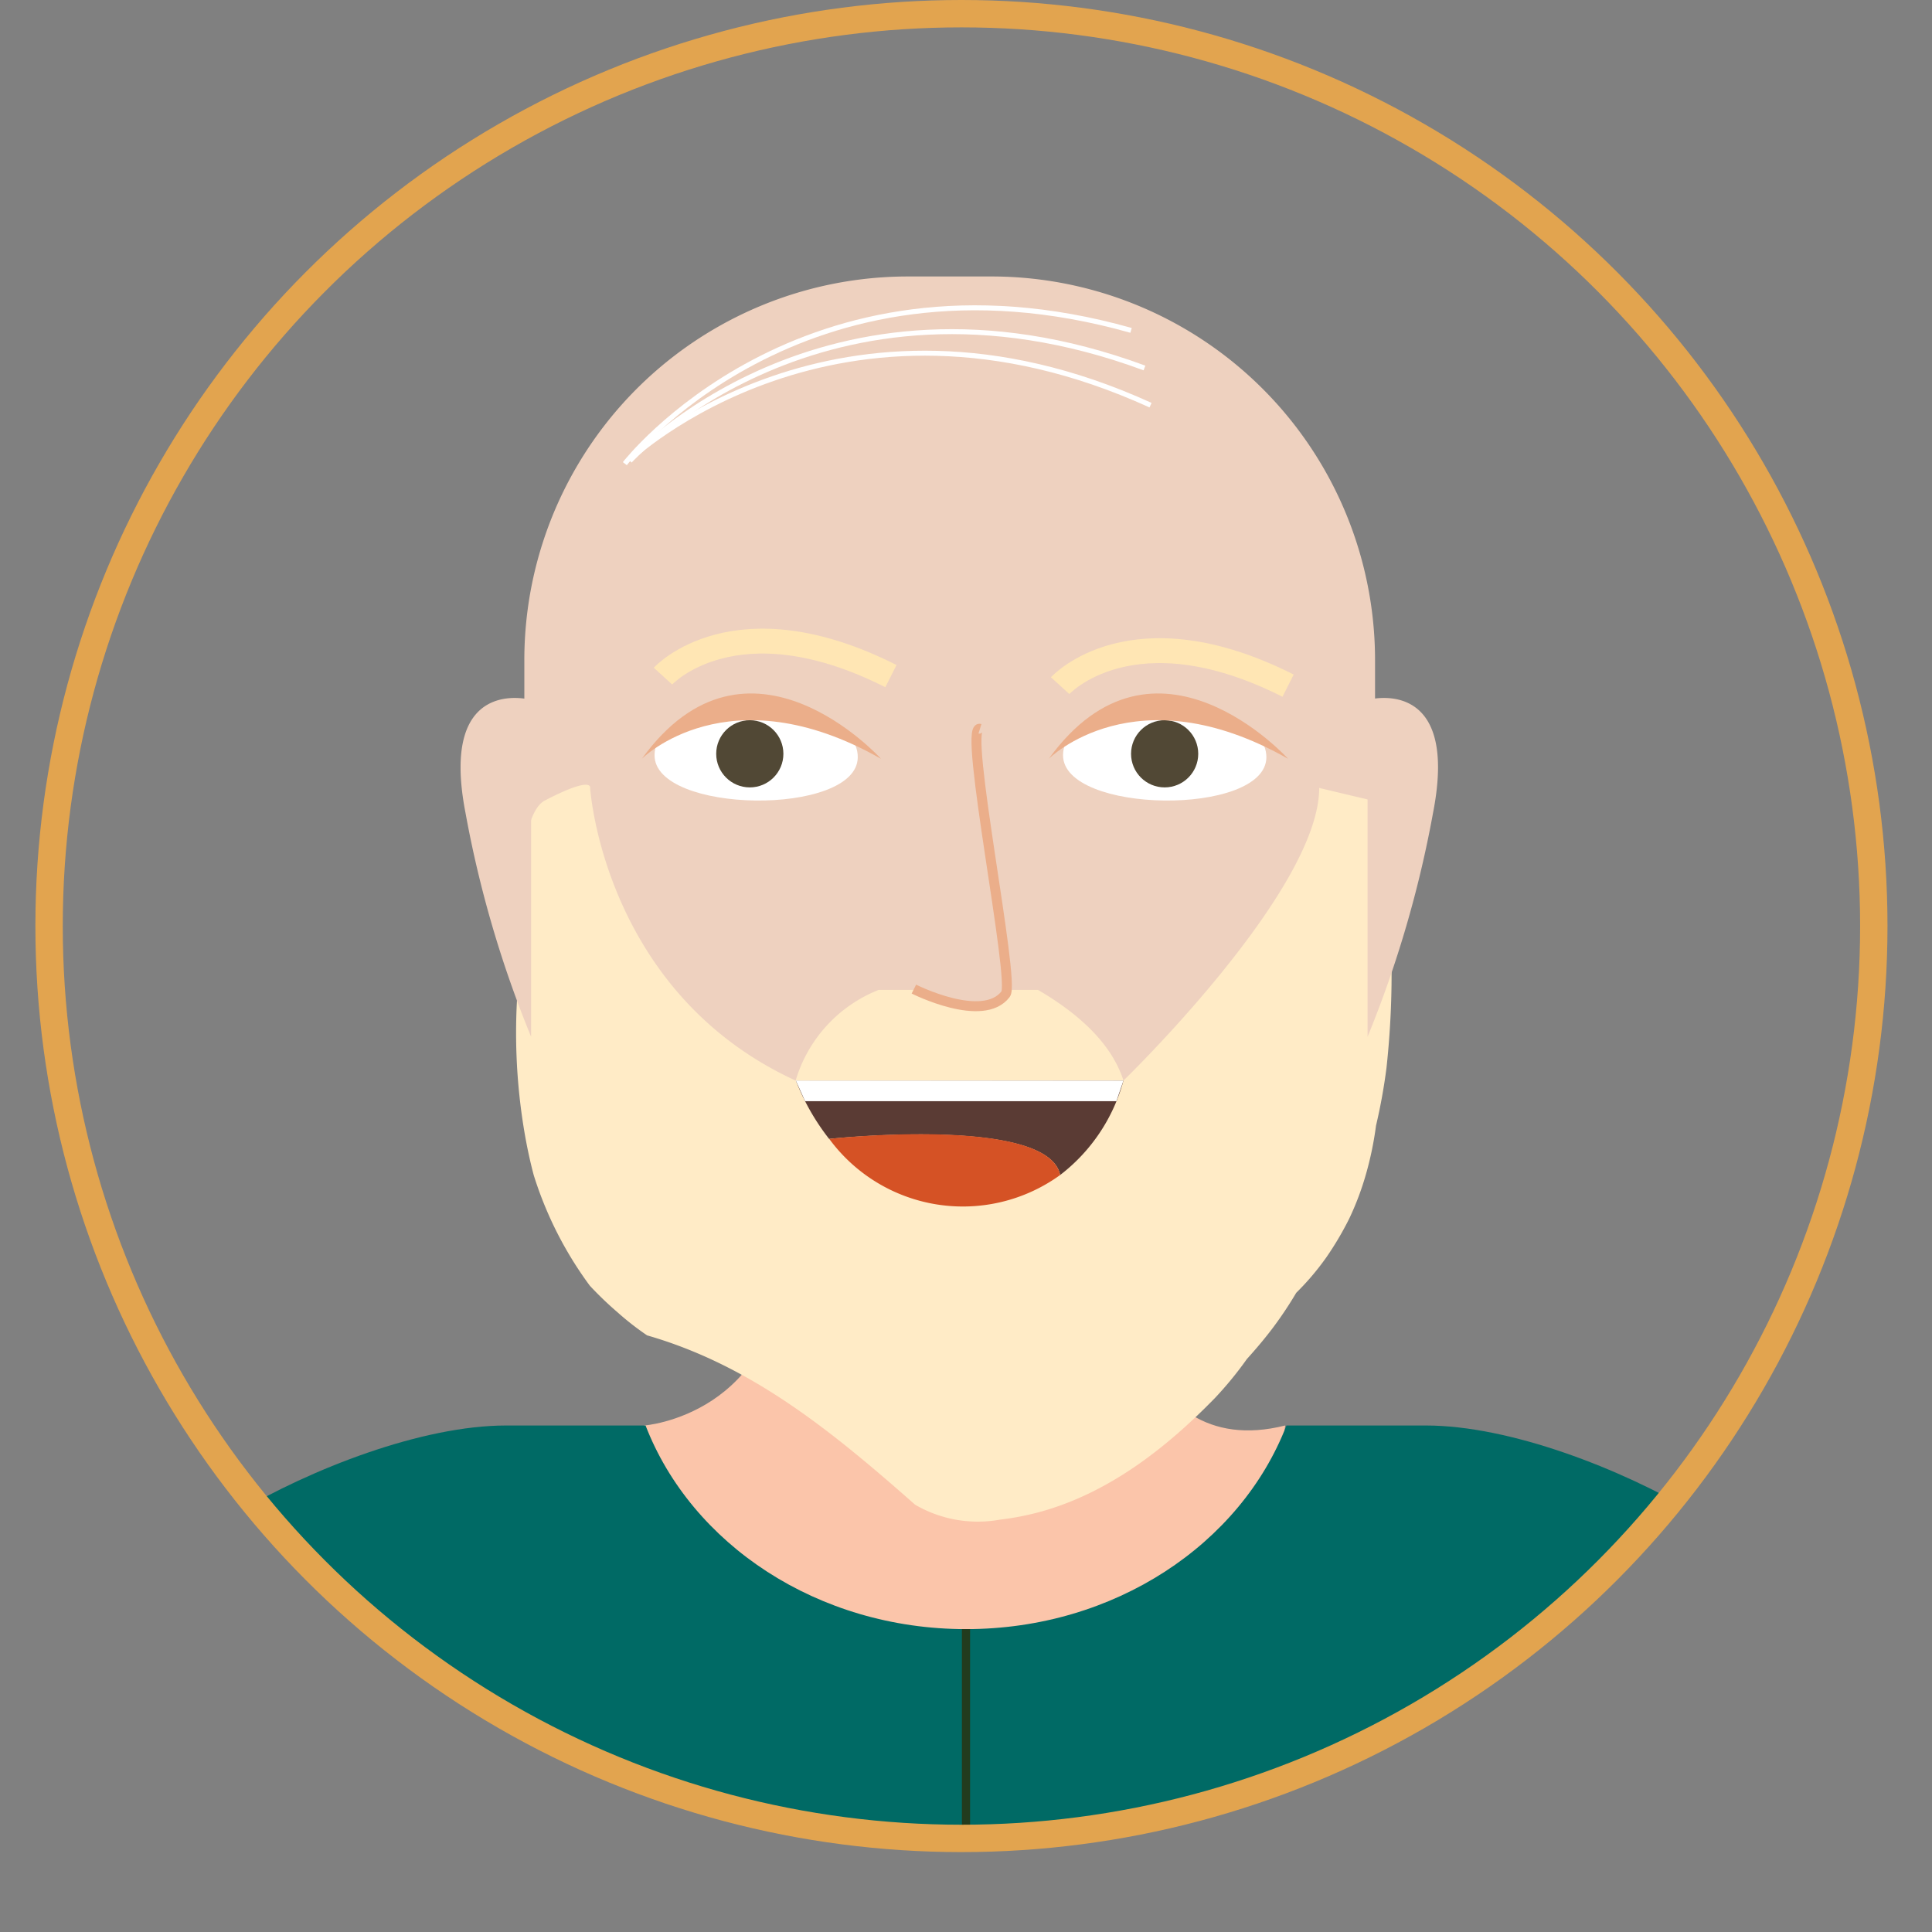 <svg xmlns="http://www.w3.org/2000/svg" xmlns:xlink="http://www.w3.org/1999/xlink" viewBox="0 0 139.76 139.76"><rect x="0" y="0" width="139.76" height="139.76" fill="#808080" stroke="none"/><defs><style>.cls-1,.cls-19{fill:none;}.cls-1{stroke:#e2a44f;stroke-width:1.98px;}.cls-1,.cls-15,.cls-16,.cls-19,.cls-6{stroke-miterlimit:10;}.cls-2{clip-path:url(#clip-path);}.cls-3{fill:#fbc5aa;}.cls-4{fill:#d8dcec;}.cls-5{fill:#006a65;}.cls-6{fill:#00a881;stroke:#223b1e;stroke-width:0.59px;}.cls-7{fill:#6a8a7f;}.cls-15,.cls-16,.cls-8{fill:#eed1bf;}.cls-9{fill:#44515c;}.cls-10{fill:#223b1e;}.cls-11{fill:#ffebc6;}.cls-12{fill:#fff;}.cls-13{fill:#514835;}.cls-14{fill:#ebae8a;}.cls-15{stroke:#ebae8a;stroke-width:0.72px;}.cls-16{stroke:#ffe6b4;stroke-width:1.8px;}.cls-17{fill:#5a3b34;}.cls-18{fill:#d55225;}.cls-19{stroke:#fff;stroke-width:0.36px;}</style><clipPath id="clip-path" transform="translate(2.56)"><circle class="cls-1" cx="66.99" cy="66.99" r="66"/></clipPath></defs><title>Asset 19</title><g id="Layer_2" data-name="Layer 2"><g id="Glavno_Besedilo" data-name="Glavno Besedilo"><g class="cls-2"><path class="cls-3" d="M44.05,103.12s9.71-.72,10.16-12.4H78.06s1,15.25,12.35,12.4l-1,8.76-23.23,9.26L46,115.72l-4.92-9.79Z" transform="translate(2.56)"/><path class="cls-4" d="M137.2,234.54l-30.3-1.32V135.69s7-40.4,17.77-18.48Q133.61,178.55,137.2,234.54Z" transform="translate(2.56)"/><path class="cls-4" d="M-2.56,234.54l30.31-1.32V135.69s-7-40.4-17.77-18.48Q1,178.55-2.56,234.54Z" transform="translate(2.56)"/><path class="cls-5" d="M100.58,103.12H90.5c-3.31,8.57-12.43,14.73-23.18,14.73s-19.87-6.16-23.18-14.73H34.06c-12.21,0-32,12.51-24,13.41,3.36.38,7.52,5.14,11.4,17.1V241h91.72V133.63c3.88-12,8-16.72,11.41-17.1C132.58,115.63,112.79,103.12,100.58,103.12Z" transform="translate(2.56)"/><line class="cls-6" x1="69.88" y1="241.04" x2="69.88" y2="117.85"/><rect class="cls-7" x="24.02" y="241.04" width="91.64" height="30.95"/><polygon class="cls-7" points="69.88 271.98 54.73 413.11 37.4 413.11 24.02 271.98 69.88 271.98"/><polygon class="cls-7" points="115.66 271.98 100.58 413.11 83.35 413.11 70.04 271.98 115.66 271.98"/><path class="cls-8" d="M6.35,234.13s-3.43,27.06,15.11,29.78V233.47Z" transform="translate(2.56)"/><path class="cls-8" d="M128.22,234.16s3.43,27.07-15.12,29.79V233.5Z" transform="translate(2.56)"/><path class="cls-9" d="M80.8,413.11V426.5h44.78s5.91-13.42-21.11-10.91c0,0-6.58-1.16-5.76-8.83" transform="translate(2.56)"/><path class="cls-9" d="M52.1,413.11V426.5H7.32s-5.91-13.42,21.11-10.91c0,0,6.58-1.16,5.76-8.83" transform="translate(2.56)"/><circle class="cls-10" cx="77.57" cy="140.53" r="2.31"/><circle class="cls-10" cx="62.43" cy="140.53" r="2.31"/><circle class="cls-10" cx="77.57" cy="157.95" r="2.31"/><circle class="cls-10" cx="62.43" cy="157.95" r="2.31"/><circle class="cls-10" cx="77.57" cy="175.38" r="2.31"/><circle class="cls-10" cx="62.43" cy="175.38" r="2.31"/><circle class="cls-10" cx="77.57" cy="192.8" r="2.31"/><circle class="cls-10" cx="62.43" cy="192.8" r="2.31"/><circle class="cls-10" cx="77.57" cy="210.22" r="2.31"/><circle class="cls-10" cx="62.43" cy="210.22" r="2.31"/><path class="cls-8" d="M65.68,20h6A27.75,27.75,0,0,1,99.47,47.76V69.62A30.77,30.77,0,0,1,68.7,100.39h0A30.77,30.77,0,0,1,37.93,69.62V47.76A27.75,27.75,0,0,1,65.68,20Z"/><path class="cls-11" d="M40.13,57S41.07,71.78,55,78.17H78.71S92.87,64.46,92.87,57l4,.95a63.36,63.36,0,0,1,.87,19.28,40.68,40.68,0,0,1-.76,4.2,24.09,24.09,0,0,1-.73,3.52,20.59,20.59,0,0,1-1.21,3.21,22.73,22.73,0,0,1-1.67,2.82,19,19,0,0,1-2.16,2.54A28,28,0,0,1,89.56,96c-.6.8-1.25,1.57-1.92,2.31a26.28,26.28,0,0,1-2.3,2.81c-3.64,3.74-7.75,6.87-12.56,8.22a19.76,19.76,0,0,1-3,.59,9,9,0,0,1-6.14-1.08c-6.12-5.4-11.89-10.09-19.39-12.25a20.46,20.46,0,0,1-2.14-1.67,25.21,25.21,0,0,1-2-1.92,27,27,0,0,1-4.06-8c-.25-.94-.46-1.91-.63-2.87a43,43,0,0,1-.44-11.63C35,69,35,67.57,35,66.2c.07-4.11.55-7.6,1.85-8.29C40.37,56.08,40.13,57,40.13,57Z" transform="translate(2.56)"/><path class="cls-12" d="M59.49,54.79c.06-4.73-14.65-4.91-14.7-.18C44.73,58.89,59.44,59.07,59.49,54.79Z" transform="translate(2.56)"/><path class="cls-12" d="M89.05,54.79c0-4.73-14.65-4.91-14.71-.18C74.29,58.89,89,59.07,89.05,54.79Z" transform="translate(2.56)"/><circle class="cls-13" cx="54.24" cy="54.53" r="2.43"/><circle class="cls-13" cx="84.25" cy="54.53" r="2.43"/><path class="cls-14" d="M43.87,54.89s6.25-6.28,17.3,0C61.17,54.89,51.56,44.26,43.87,54.89Z" transform="translate(2.56)"/><path class="cls-14" d="M73.31,54.89s6.25-6.28,17.31,0C90.62,54.89,81,44.26,73.31,54.89Z" transform="translate(2.56)"/><path class="cls-11" d="M61,71.61A10.15,10.15,0,0,0,55,78.16H78.71c-.82-2.53-3-4.69-6.18-6.55Z" transform="translate(2.56)"/><path class="cls-15" d="M63.55,71.55s5,2.53,6.64.36c.71-.93-3.11-19.58-1.86-19.19" transform="translate(2.56)"/><path class="cls-16" d="M45.4,48.91s5.2-5.7,16.49,0" transform="translate(2.56)"/><path class="cls-16" d="M74.13,49.6s5.19-5.7,16.49,0" transform="translate(2.56)"/><path class="cls-17" d="M78.71,78.17A12.85,12.85,0,0,1,74.13,85c-.87-4.29-16.65-2.62-16.71-2.61a16.7,16.7,0,0,1-2.4-4.2Z" transform="translate(2.56)"/><path class="cls-18" d="M74.13,85h0a12,12,0,0,1-16.7-2.61C57.48,82.36,73.26,80.69,74.13,85Z" transform="translate(2.56)"/><polygon class="cls-17" points="59.98 82.36 59.98 82.36 59.98 82.36 59.98 82.36"/><path class="cls-8" d="M35.86,50.63s-6.69-1.88-4.75,8.15A80.54,80.54,0,0,0,35.86,75Z" transform="translate(2.56)"/><path class="cls-8" d="M96.37,50.63s6.69-1.88,4.74,8.15A81,81,0,0,1,96.37,75Z" transform="translate(2.56)"/><polygon class="cls-12" points="57.57 78.17 58.24 79.66 80.76 79.66 81.27 78.17 57.57 78.17"/><path class="cls-19" d="M43,33.34S56.91,18,80.23,26.62" transform="translate(2.56)"/><path class="cls-19" d="M43,33.23s15-14.26,37.67-3.92" transform="translate(2.56)"/><path class="cls-19" d="M42.64,33.54s12.69-16.4,36.62-9.64" transform="translate(2.56)"/></g><circle class="cls-1" cx="69.55" cy="66.99" r="66"/></g></g></svg>